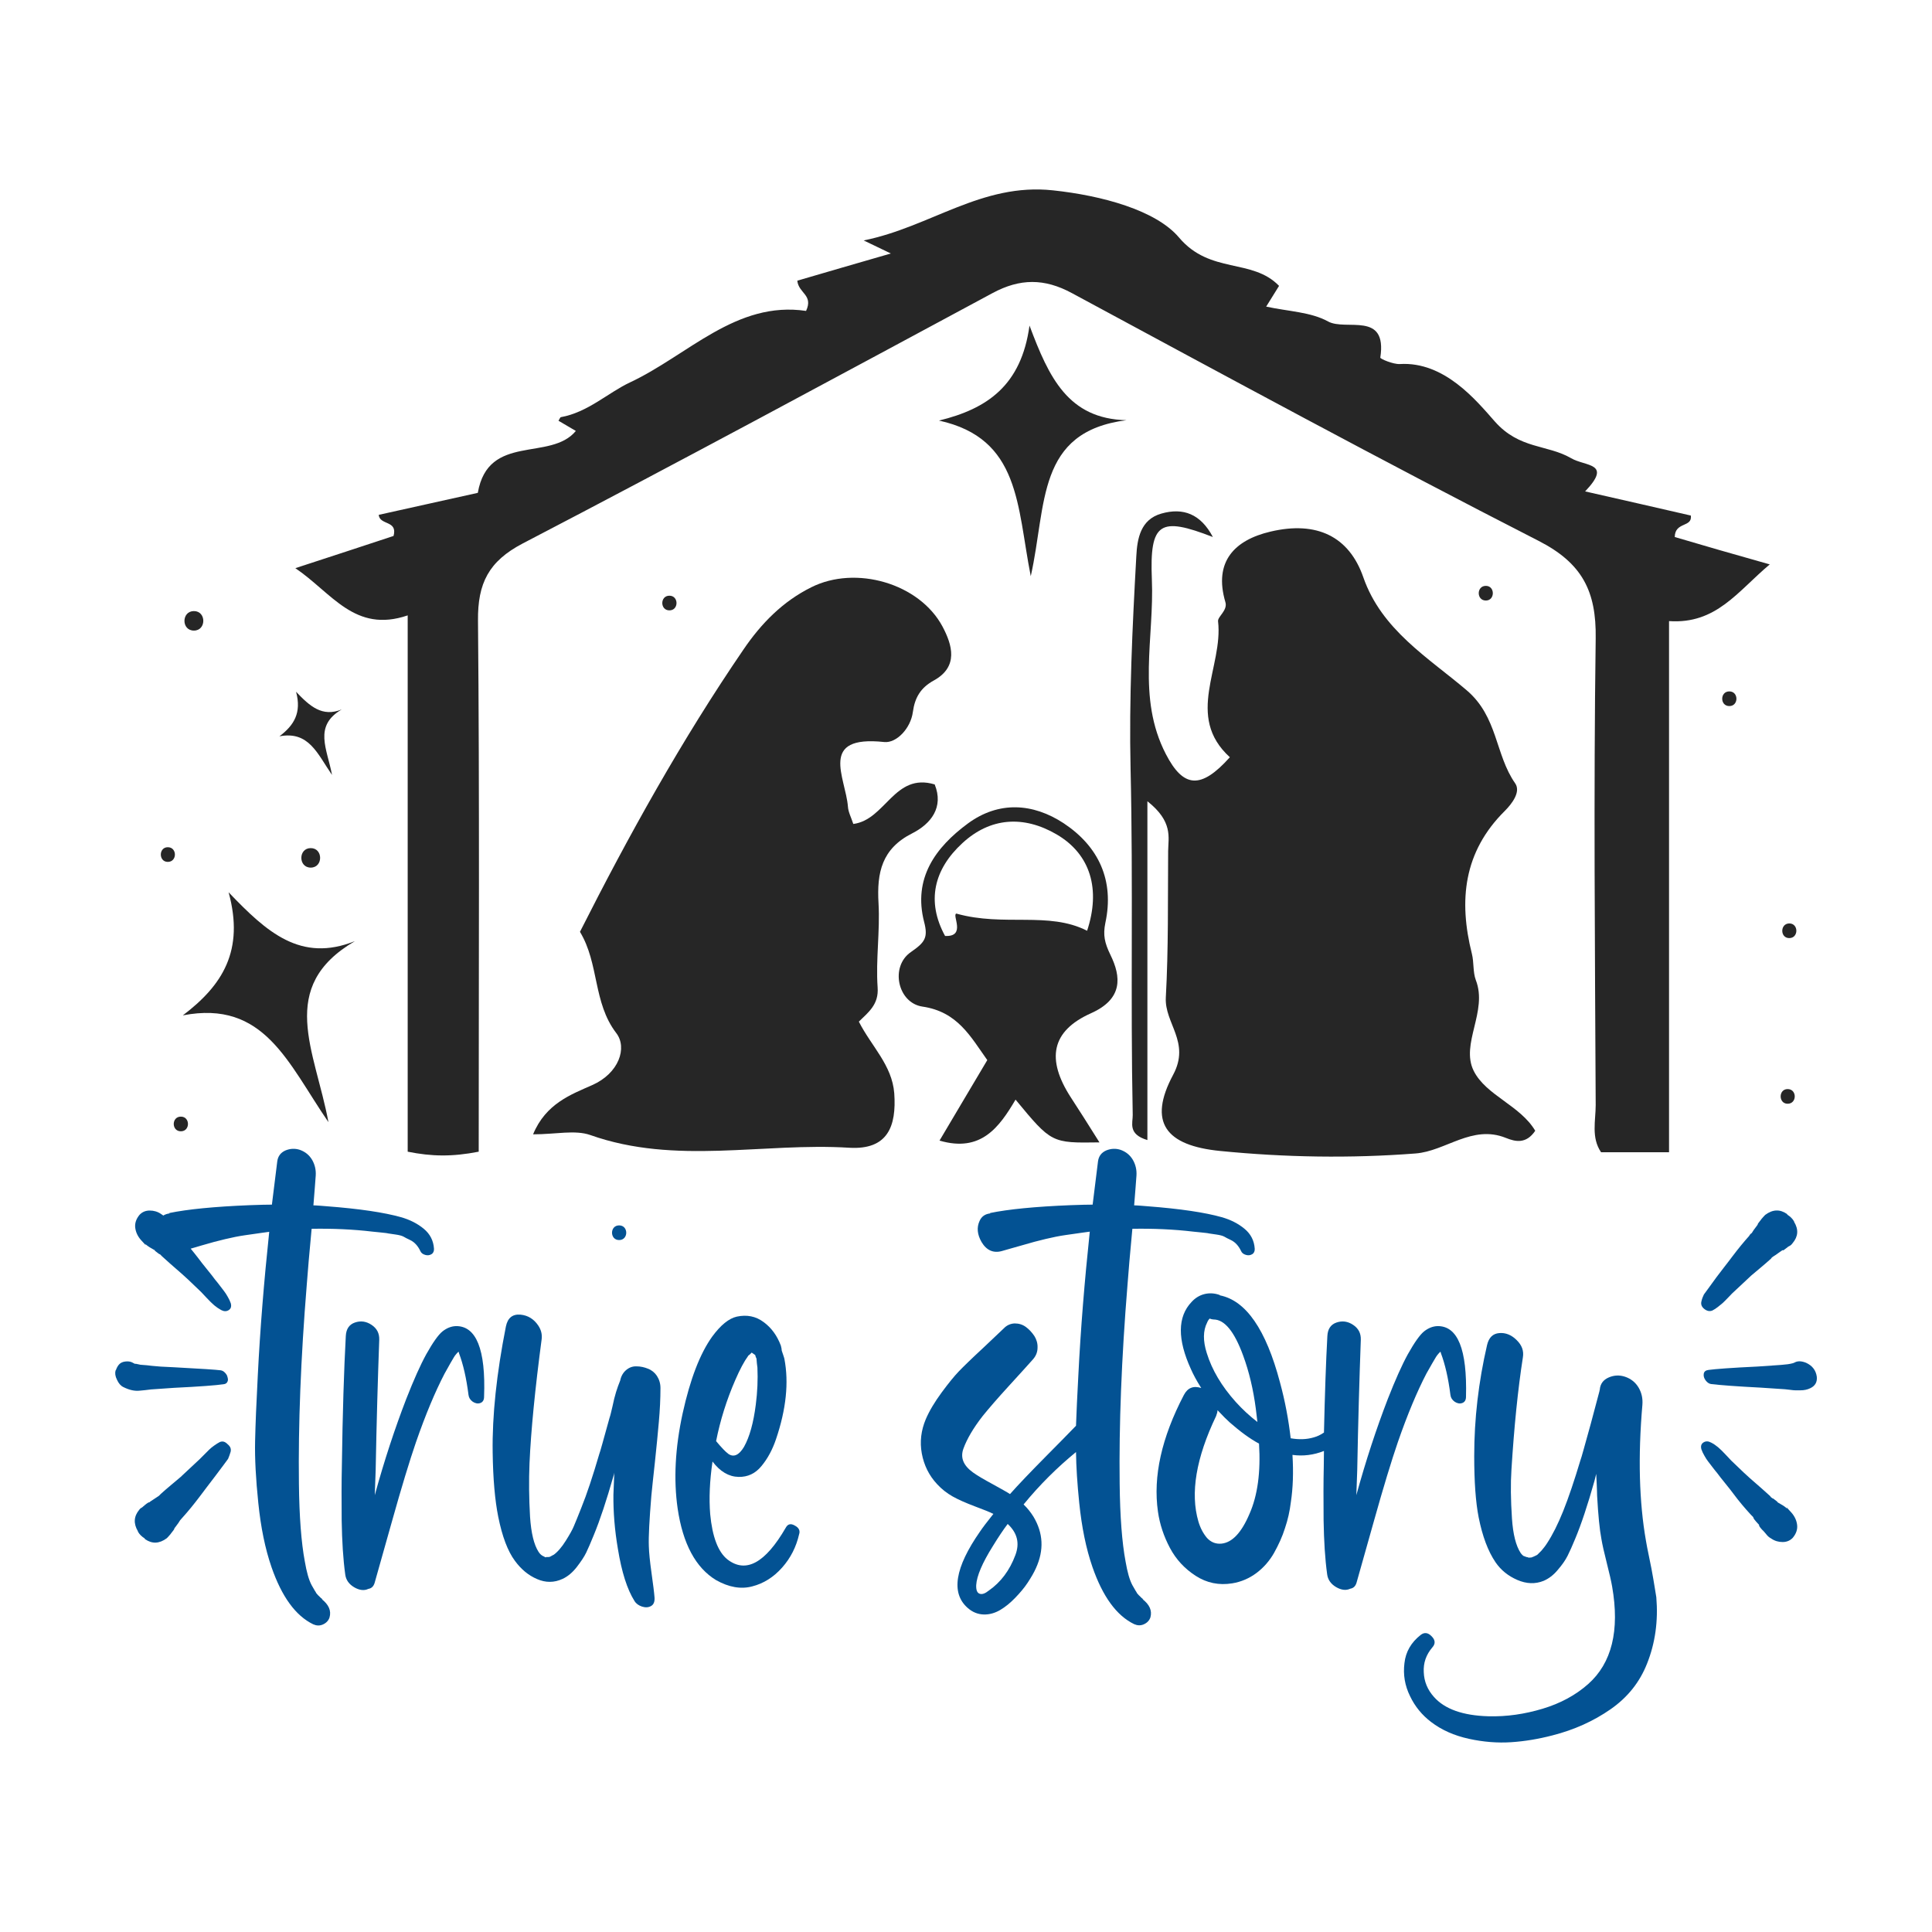 <?xml version="1.0" encoding="utf-8"?>
<!-- Generator: Adobe Illustrator 22.0.0, SVG Export Plug-In . SVG Version: 6.00 Build 0)  -->
<svg version="1.1" id="Layer_1" xmlns="http://www.w3.org/2000/svg" xmlns:xlink="http://www.w3.org/1999/xlink" x="0px" y="0px"
	 viewBox="0 0 1080 1080" style="enable-background:new 0 0 1080 1080;" xml:space="preserve">
<style type="text/css">
	.st0{fill:#262626;}
	.st1{fill:#035293;}
</style>
<g>
	<path class="st0" d="M936.2,300.2c0.1-8.7,9.9-5.2,9-12c-18.6-4.3-37.1-8.5-59.1-13.5c15.4-16.2,0.2-13.8-7.9-18.6
		c-13.3-7.7-28.8-4.9-42.6-20.5c-10.5-11.9-28.2-33.6-53.1-32.1c-3.7,0.2-11-2.9-10.9-3.6c4-26.2-19.2-14.7-29.2-20.2
		c-9.6-5.3-22.1-5.6-34.6-8.3c3-4.8,5.3-8.6,7.2-11.6c-15.1-15.6-38.5-6.4-55.9-27c-12.9-15.3-43.2-23.5-70.5-26.4
		c-39.9-4.3-68.5,20.5-105.8,28c6.2,3,9.6,4.6,15.2,7.3c-19.1,5.5-35.9,10.4-52.3,15.2c0.7,7.1,9.1,7.9,4.9,16.9
		c-39.1-5.8-66,24.8-98.5,40c-12.3,5.8-23.5,16.7-38.6,19.4c-0.4,0.1-0.7,1.1-1.3,2c3.2,1.9,6.4,3.8,9.7,5.7
		c-14.2,17.2-49,1.1-54.8,34.6c-16.9,3.8-36.2,8-55.4,12.3c0.6,6,10.7,2.9,8.3,11.8c-17,5.6-34.6,11.4-54.9,18
		c20.5,13.9,33.2,36.5,62.8,26.4c0,101.8,0,200.9,0,299.8c13.5,2.7,24.8,2.9,39.7,0c0-100,0.5-198.5-0.4-296.9
		c-0.2-20.8,5.9-33.1,25-43.1c88-45.8,175.3-93,262.7-140c15.3-8.2,28.9-8.3,44.4,0.1c86.6,46.7,173.1,93.6,260.7,138.4
		c24.5,12.5,32.4,28.2,32,54.6c-1.2,86.9-0.4,173.9,0,260.8c0,8.8-2.6,18.2,3,26.4c12.2,0,24.2,0,38,0c0-99.9,0-198.2,0-296.9
		c26.4,1.8,38.3-16.6,56.3-31.7C969,309.8,952.1,304.9,936.2,300.2z"/>
	<path class="st0" d="M678,300.2c-6.8-12.9-16.6-16.6-28.8-13.1c-11.6,3.3-13.5,13.9-14,23.9c-2.2,39.6-4.1,79.6-3.2,118.9
		c1.5,64.5-0.1,128.9,1.2,193.3c0.1,4.5-2.9,10.8,8.2,14.1c0-61.9,0-122.7,0-189.4c14.4,11.4,11.7,20.1,11.6,27.8
		c-0.2,27.3,0.2,54.7-1.3,81.9c-0.8,14.5,13.9,24.9,4.1,43.2c-14.2,26.5-4.3,39.6,26.3,42.6c36.3,3.6,72.8,4.2,109.2,1.4
		c16.9-1.3,31.6-16.3,50.5-8.7c5.2,2.1,11.3,3.6,16.4-4c-8.4-14.2-27.6-19.8-34.4-33.5c-7.5-15.1,8-33.2,1.2-50.7
		c-1.7-4.5-1-9.9-2.2-14.7c-7.5-29.8-4.7-57,18.4-79.9c3.9-3.9,9.1-10.6,5.8-15.4c-11.3-16.1-9.6-37.2-27.2-52.1
		c-21.4-18.2-47.5-33.7-57.7-63.1c-7.9-22.7-25.9-31.7-52-25.5c-19.9,4.7-31.8,16.7-25.1,39.4c1.4,4.6-4.4,8.1-4.1,10.7
		c3,25.4-18.7,53,6.6,76c-16.2,18.1-26,17.2-35.8-1.8c-16.3-31.5-6.4-65-7.8-97.6C642.6,291.9,648.4,288.7,678,300.2z"/>
	<path class="st0" d="M480.1,571.1c5.4-5.3,11.2-9.6,10.5-19.1c-1.1-15.6,1.4-31.4,0.5-47.1c-1-17.1,1.8-30.5,18.9-39.1
		c10.4-5.3,17.7-14.5,12.5-27.3c-22.6-6.8-27.4,19.8-45.5,22.1c-1.2-3.7-2.8-6.6-3-9.7c-1.3-16.3-16.7-40.1,20.3-36.1
		c6.9,0.7,14.8-7.7,16-16.8c1.1-8.1,4.4-13.6,11.7-17.6c14-7.7,10.3-19.9,4.9-30.1c-12.9-24.2-48.5-34.5-73.4-22
		c-15.9,7.9-27.9,20.1-37.9,34.8c-34.6,50.6-64.2,104-91.4,157.8c10.8,17.8,7.2,39.5,20.3,56.6c6.3,8.2,1.5,22.5-13.5,29.1
		c-11.7,5.2-25.9,10.3-33,27.5c12.8,0,23.4-2.6,32,0.4c47.7,16.9,96.5,4.1,144.7,7.1c21.5,1.3,26.5-11.9,25.2-30.4
		C498.7,595.4,487.1,584.9,480.1,571.1z"/>
	<path class="st0" d="M551.9,592.6c-9.1,15.4-17.8,29.9-26.7,45c23.2,6.8,33.4-7.5,42.5-22.9c20.1,24.3,20.1,24.3,46.9,23.9
		c-6.4-10.2-11.2-17.8-16.1-25.3c-13.6-21.1-11-36.9,11.4-46.9c17.9-8,16.9-20.3,10.8-32.7c-3.2-6.6-4.2-11-2.8-17.8
		c5.1-23.7-3.7-42.7-23.3-55.7c-17.2-11.3-36.3-12.5-53.5,0.1c-18.2,13.4-30.8,30.7-24.5,55.1c2.3,8.8,0.4,11.4-7.4,16.8
		c-11.8,8.1-7.4,28.5,6.5,30.5C535.3,565.6,542.5,579.4,551.9,592.6z M538,471.3c15.6-14.4,34.2-15.6,52.6-4.9
		c19.2,11.2,24.7,30.9,17.1,53.9c-21.6-11-46.4-2.1-73.1-9.6c-2.6,0.7,5.7,13.1-6.3,12.5C517.7,503.8,522.1,485.9,538,471.3z"/>
	<path class="st0" d="M576.2,322.1c9-40,3-80.8,53.5-87.2c-32.6-0.8-43.3-23.8-54.2-52.9c-4.6,33.5-23.6,46.5-50.6,53.1
		C570.4,245.1,568.4,282.7,576.2,322.1z"/>
	<path class="st0" d="M183.6,627.3c-7.5-40.3-29.1-75.5,14.8-101.2c-30.3,12.1-49.2-4.9-70.6-27.3c8.9,32.6-3.4,52-25.6,68.8
		C147.8,558.8,160.9,594.2,183.6,627.3z"/>
	<path class="st0" d="M185.6,433.2c-2.7-14.6-10.5-27.3,5.4-36.6c-10.9,4.4-17.8-1.8-25.5-9.9c3.2,11.8-1.2,18.8-9.3,24.9
		C172.7,408.5,177.4,421.3,185.6,433.2z"/>
	<path class="st1" d="M81.1,777.1c1.5-0.2,2.6-0.3,3.3-0.4c0.2,0,4.6-0.3,13-0.9c14.4-0.7,23.5-1.4,27.5-2c0.9-0.1,1.6-0.4,2-1
		c0.4-0.6,0.6-1.2,0.5-2c-0.1-0.7-0.3-1.4-0.6-2.1c-0.4-0.7-0.9-1.3-1.5-1.8c-0.6-0.5-1.3-0.8-2-0.9c-2.2-0.3-10.9-0.9-26.1-1.7
		c-5.7-0.2-9.8-0.5-12.4-0.8c-1.3-0.2-3.4-0.4-6.3-0.6c-0.1,0-0.6-0.1-1.4-0.3c-0.8-0.2-1.4-0.3-1.7-0.2c-0.1,0-0.2-0.1-0.3-0.2
		c-0.1,0-0.3-0.1-0.5-0.2c-0.3-0.2-0.5-0.3-0.7-0.4c-1-0.5-2.4-0.7-3.9-0.5c-1.6,0.2-2.7,0.8-3.5,1.7c-0.7,0.8-1.3,1.9-1.7,3.1
		l-0.2,0.2c-0.4,1.5-0.2,3.2,0.8,5.2c0.9,2,2.1,3.4,3.6,4.1c3.2,1.6,6.2,2.3,9,2C78.6,777.3,79.6,777.3,81.1,777.1z"/>
	<path class="st1" d="M122.9,806.1c-1,0.5-2.1,1.2-3.2,2c-1.1,0.8-2,1.5-2.7,2.2c-0.7,0.7-1.6,1.6-2.8,2.8c-1.2,1.2-2,2-2.5,2.5
		c-5.6,5.2-9.2,8.6-10.8,10.1c-0.7,0.6-2.4,2-5,4.2c-2.6,2.2-4.6,3.9-6,5.2l-1.1,1.1l-0.9,0.6l0.3-0.2c-0.3,0.2-1.7,1.1-4.1,2.7
		c-0.3,0.2-0.5,0.4-0.6,0.5h-0.2l-0.5,0.2c-0.2,0.1-0.5,0.3-0.9,0.6c-0.4,0.3-0.7,0.5-0.9,0.7c-0.1,0.1-0.2,0.2-0.3,0.3
		c-0.1,0.1-0.2,0.2-0.3,0.2l-0.9,0.8c-0.6,0.3-1.2,0.7-1.6,1.3c-3.1,3.7-3.4,7.7-0.8,12.1v0.2c0.9,1.6,2.2,2.8,3.8,3.8v0.2l0.2,0.2
		c3.9,2.7,7.9,2.6,12.1-0.5c0.1-0.1,0.3-0.3,0.6-0.6c0.3-0.3,0.6-0.7,0.9-1c0.3-0.4,0.5-0.6,0.6-0.7c0.1-0.1,0.2-0.2,0.2-0.3
		c1.2-1.5,1.8-2.3,1.9-2.5c-0.1,0-0.1-0.2,0.2-0.6c1.8-2.3,2.8-3.8,3.1-4.4l0.2-0.2c0.1-0.1,0.3-0.3,0.6-0.7
		c0.3-0.4,0.6-0.7,0.8-0.9c2.8-3.1,6-7,9.4-11.5c1.9-2.5,4.8-6.4,8.8-11.6c0.5-0.7,1.3-1.8,2.4-3.2c1.1-1.4,1.9-2.5,2.4-3.2
		c0.2-0.3,0.6-0.8,1.1-1.5c0.5-0.7,0.9-1.2,1.1-1.5c0.5-1.2,1-2.5,1.4-3.9c0.4-1.6-0.1-3-1.6-4.2
		C125.8,805.8,124.4,805.5,122.9,806.1z"/>
	<path class="st1" d="M179.7,893.8c0.3,0.2,0.5,0.3,0.6,0.3s-0.2-0.3-0.9-0.8c-0.2-0.2-0.4-0.4-0.5-0.5c-0.1-0.1-0.3-0.3-0.6-0.6
		c-0.3-0.3-0.6-0.5-0.8-0.8c-0.2-0.3-0.4-0.5-0.6-0.7c-0.2-0.2-0.3-0.4-0.3-0.5c0-0.1-0.2-0.4-0.5-0.8l-1.9-3.3
		c-1.6-3-2.8-7.4-3.8-13.2c-2-10.7-3.1-25.2-3.3-43.5c-0.4-32.7,1-69.8,4.4-111.4c0.5-6.9,1.4-17.3,2.7-31.1
		c11.8-0.2,23.2,0.3,34.1,1.6c0.1,0,1.4,0.1,4,0.4c2.6,0.3,4.1,0.4,4.7,0.6c0.6,0.1,1.9,0.3,4.1,0.6c2.1,0.3,3.6,0.7,4.5,1.2
		c0.8,0.5,2,1.1,3.5,1.8c1.5,0.7,2.6,1.6,3.5,2.6c0.9,1,1.7,2.2,2.3,3.5c0.5,1.2,1.4,1.9,2.8,2.3c1.3,0.4,2.5,0.2,3.5-0.4
		c1-0.6,1.5-1.7,1.4-3.1c-0.3-4.5-2.2-8.2-5.7-11.1c-3.5-2.9-7.8-5.1-12.8-6.5c-9.2-2.6-23.1-4.7-41.5-6.1c-0.8-0.1-2.1-0.2-3.7-0.3
		c-1.6-0.1-2.9-0.2-3.7-0.2c0.6-7.1,1-12.7,1.3-16.7c0.2-3.1-0.5-6.1-2-8.7c-1.6-2.7-3.8-4.5-6.8-5.6c-2.7-0.9-5.4-0.8-8.1,0.3
		c-2.7,1.2-4.2,3.2-4.6,6.1c-0.6,4.7-1.6,12.8-3,24.2c-2.7,0-6.8,0.1-12.3,0.3c-20,0.8-35,2.3-45.1,4.4l0.2,0.2
		c-1.4,0.2-2.6,0.6-3.5,1.2c-0.4-0.3-0.8-0.6-1.3-0.9c-1.9-1.3-4-1.9-6.3-1.9c-2.3,0-4.2,0.8-5.7,2.4c-1.9,2.3-2.7,4.7-2.4,7.2
		c0.3,2.5,1.4,4.9,3.4,7.1l2.5,2.7l-0.2-0.6c-0.1-0.2-0.1-0.3-0.2-0.3c0.1,0.1,0.3,0.3,0.7,0.7c0.8,0.7,2.5,1.8,4.9,3.1h-0.3
		l0.6,0.5c0.4,0.3,0.9,0.7,1.3,1c0.5,0.4,0.8,0.6,0.9,0.6h0.2l0.2,0.2l1.1,1.1c2.4,2.2,6.1,5.5,11.2,9.9c1.2,1,4.7,4.3,10.5,9.9
		c0.5,0.5,1.6,1.7,3.2,3.4c1.6,1.7,3,3.1,4.2,4.1c1.2,1,2.5,1.9,3.8,2.6c1.5,0.8,2.9,0.9,4.2,0.1c1.3-0.8,1.7-2.1,1.2-3.9
		c-0.4-1.2-1-2.4-1.7-3.6c-0.7-1.3-1.4-2.3-2-3.1c-0.6-0.8-1.4-1.9-2.6-3.4c-1.2-1.5-1.9-2.5-2.4-3c-1-1.4-2.6-3.4-4.7-6
		c-2.1-2.6-3.7-4.6-4.7-6c-1.4-1.8-2.8-3.6-4.3-5.4c1.7-0.5,3.6-1,5.8-1.7c5.1-1.5,9.5-2.7,13.4-3.6c3.8-0.9,7.6-1.7,11.2-2.2
		c8.2-1.2,12.7-1.8,13.5-1.9c-2.9,27.5-5.1,54.3-6.4,80.5c-0.8,15.1-1.3,27.3-1.5,36.7c-0.2,9.4,0.4,20.9,1.8,34.4
		c1.4,13.6,3.8,25.5,7.4,35.9c5.7,16.4,13.4,27.1,23.3,31.9c1.8,0.8,3.6,0.9,5.4,0.1c1.8-0.8,3.1-2.1,3.7-3.9
		C185.3,900.4,183.8,897,179.7,893.8z"/>
	<path class="st1" d="M254.8,741.3c-2.6,0.1-5.1,1.1-7.5,3c-2.3,1.9-5.3,6.1-9,12.7c-3.3,6-7,14.3-11.2,25
		c-6.4,16.6-12.3,34.5-17.6,53.8c0.2-6.3,0.4-10.9,0.5-14c0.5-26.8,1.2-51.1,2-72.9c0.1-3.6-1.3-6.3-4.3-8.3c-3-2-6.1-2.4-9.3-1.3
		c-3.2,1.1-4.9,3.6-5.1,7.6c-1,18.5-1.8,42.9-2.2,72.9c-0.2,8.6-0.2,18.7-0.1,30.2c0.2,11.5,0.8,21.6,2,30.2c0.4,3,2.1,5.4,5,7.1
		c2.9,1.7,5.6,2,7.9,0.9c1.8-0.3,2.9-1.4,3.5-3.3c1-3.7,4.3-15.1,9.7-34.4c5.4-19.3,9.9-34,13.4-44.2c5.4-15.6,10.8-28.4,16-38.4
		c2.7-4.9,4.5-8,5.3-9.3c0.1-0.2,0.3-0.5,0.6-0.9c0.3-0.4,0.7-0.8,1-1.2c0.4-0.4,0.7-0.7,0.9-0.9c0.2,0.4,0.3,0.7,0.3,0.9
		c2.3,6.1,4.1,13.8,5.3,23.3c0.2,1.6,1,2.8,2.4,3.8c1.4,0.9,2.8,1.2,4.2,0.7s2.1-1.7,2.1-3.5C271.6,754.3,266.2,741.1,254.8,741.3z"
		/>
	<path class="st1" d="M362.2,765.1c-2-0.8-4.1-1.3-6.3-1.3c-2.2-0.1-4.1,0.6-5.8,2c-1.7,1.4-2.9,3.4-3.4,5.9c-0.8,2-1.6,4.1-2.3,6.4
		c-0.7,2.3-1.4,5-2,8c-0.7,3-1.2,5.2-1.7,6.6c-3.4,12.2-5.2,18.9-5.7,20.1c-3.6,12.3-6.9,22.3-10.1,30.2c-1.9,4.7-3.2,8.1-4.1,10.1
		c-0.8,2-2.4,4.8-4.6,8.3c-2.2,3.5-4.5,6.2-6.9,7.9l0.2-0.2l-2,1.1c-0.2,0.1-0.6,0.2-1.1,0.2h-0.6c-0.2,0-0.4,0-0.5,0l-0.3,0.2
		l-0.9-0.5c-1.3-0.5-2.3-1.4-3.1-2.7c-2.5-3.9-4.1-10.4-4.7-19.5c-0.6-10.4-0.7-20.3-0.3-29.9c0.8-18.3,3.1-41.5,6.8-69.5
		c0.3-2.6-0.3-5.1-1.9-7.5c-2.5-3.7-5.8-5.7-9.9-6.1c-4.5-0.4-7.2,1.8-8.2,6.6c-5.2,26.3-7.7,49.7-7.4,70.3c0.2,15,1.3,27,3.1,36
		c2.2,11,5.3,19.3,9.4,24.8c3.4,4.6,7.4,8,12.3,10.1c4.8,2.1,9.6,2.1,14.3-0.1c2.8-1.3,5.5-3.5,7.9-6.6s4.2-5.8,5.3-8.1
		c1.1-2.3,2.5-5.5,4.2-9.7c3.6-8.7,7.2-19.7,11-33c0.1-0.2,0.2-0.6,0.3-1c0.1-0.5,0.2-0.8,0.2-1c-0.3,8.2-0.5,12.3-0.5,12.4
		c-0.1,9.6,0.7,19.7,2.5,30.2c2.1,13,5.2,22.7,9.3,29.2c0.9,1.5,2.4,2.5,4.2,3.1c1.9,0.6,3.6,0.5,5-0.3c1.5-0.8,2.1-2.4,2-4.6
		c-0.2-2.8-0.8-7.5-1.7-13.9c-0.9-6.4-1.4-11.4-1.5-15c-0.2-5.3,0.3-14.7,1.4-28.1c0.4-4.3,1.1-10.6,2-18.9
		c0.9-8.3,1.6-15.8,2.2-22.5c0.6-6.7,0.9-13,0.9-18.9c0-2.5-0.7-4.8-2-6.8C366,767.3,364.3,765.9,362.2,765.1z"/>
	<path class="st1" d="M444.3,852.8c-2.2-1.3-3.9-0.9-5,1.1c-11.5,19.9-22.4,25.8-32.7,17.8c-5.2-4.2-8.4-12.6-9.6-25.3
		c-0.7-8.7-0.3-18.5,1.3-29.4c4.3,5.7,9.2,8.5,14.6,8.6c5.1,0.1,9.4-1.9,12.8-6.1c3.4-4.1,6.1-9.1,8.1-15
		c5.7-16.8,7.2-31.7,4.7-44.8c-0.1-0.4-0.2-0.9-0.4-1.4c-0.2-0.5-0.3-1.1-0.6-1.8c-0.2-0.7-0.4-1.2-0.5-1.5c0-0.7-0.2-1.7-0.5-2.8
		c-2.1-5.6-5.3-10-9.7-13.2c-4.3-3.2-9.3-4.2-14.9-3c-4.5,1-9.1,4.8-13.8,11.2c-6.8,9.5-12.3,23.8-16.5,42.9
		c-4.2,19.3-5.1,37-2.8,53.1c2.9,19.8,10.1,33.2,21.5,40.1c7.1,4,13.9,5.2,20.2,3.5c6.3-1.6,11.9-5.1,16.7-10.5
		c4.8-5.4,7.9-11.6,9.5-18.6C447.4,855.7,446.6,854,444.3,852.8z M411,771.5c2.6-6,5-10.5,7.2-13.5l0.2-0.3c0.2-0.1,0.5-0.3,0.9-0.7
		c0.4-0.4,0.7-0.7,0.9-0.9c1.2,0.8,1.8,1.3,2,1.4c0,0.2,0.1,0.5,0.2,0.8c0.1,0.3,0.2,0.6,0.3,0.8c0,0.1,0.1,0.2,0.2,0.3v0.3
		c0,0.5,0.1,1.3,0.2,2.4c0.1,1.1,0.2,1.9,0.3,2.4c0.3,6.7,0,13.6-0.9,20.6c-1.3,10.3-3.5,18.2-6.6,23.7c-2.8,4.7-5.8,6-8.8,3.9
		c-1.6-1.2-3.8-3.5-6.8-7.1C402.6,794,406.2,782.5,411,771.5z"/>
	<path class="st1" d="M638.5,893.8c0.3,0.2,0.5,0.3,0.6,0.3s-0.2-0.3-0.9-0.8c-0.2-0.2-0.4-0.4-0.5-0.5c-0.1-0.1-0.3-0.3-0.6-0.6
		c-0.3-0.3-0.6-0.5-0.8-0.8c-0.2-0.3-0.4-0.5-0.6-0.7c-0.2-0.2-0.3-0.4-0.3-0.5c0-0.1-0.2-0.4-0.5-0.8l-1.9-3.3
		c-1.6-3-2.8-7.4-3.8-13.2c-2-10.7-3.1-25.2-3.3-43.5c-0.4-32.7,1-69.8,4.4-111.4c0.5-6.9,1.4-17.3,2.7-31.1
		c11.8-0.2,23.2,0.3,34.1,1.6c0.1,0,1.4,0.1,4,0.4c2.6,0.3,4.1,0.4,4.7,0.6c0.6,0.1,1.9,0.3,4.1,0.6c2.1,0.3,3.6,0.7,4.5,1.2
		c0.8,0.5,2,1.1,3.5,1.8c1.5,0.7,2.6,1.6,3.5,2.6c0.9,1,1.7,2.2,2.3,3.5c0.5,1.2,1.4,1.9,2.8,2.3c1.3,0.4,2.5,0.2,3.5-0.4
		c1-0.6,1.5-1.7,1.4-3.1c-0.3-4.5-2.2-8.2-5.7-11.1c-3.5-2.9-7.8-5.1-12.8-6.5c-9.2-2.6-23.1-4.7-41.5-6.1c-0.8-0.1-2.1-0.2-3.7-0.3
		c-1.6-0.1-2.9-0.2-3.7-0.2c0.6-7.1,1-12.7,1.3-16.7c0.2-3.1-0.5-6.1-2-8.7c-1.6-2.7-3.8-4.5-6.8-5.6c-2.7-0.9-5.4-0.8-8.1,0.3
		c-2.7,1.2-4.2,3.2-4.6,6.1c-0.6,4.7-1.6,12.8-3,24.2c-2.7,0-6.8,0.1-12.3,0.3c-20,0.8-35,2.3-45.1,4.4l0.2,0.2
		c-2.9,0.3-4.9,1.7-6,4.2c-1.7,3.7-1.3,7.6,1.1,11.8c2.8,4.7,6.7,6.4,11.5,5c2.2-0.6,5.8-1.7,10.9-3.1c5.1-1.5,9.5-2.7,13.4-3.6
		c3.8-0.9,7.6-1.7,11.2-2.2c8.2-1.2,12.7-1.8,13.5-1.9c-2.9,27.5-5.1,54.3-6.4,80.5c-0.6,10.8-1,20.1-1.3,28
		c-3.9,4-9.3,9.6-16.5,16.8c-9,9.1-15.8,16.2-20.4,21.4c-1.8-1.2-5.1-3-9.8-5.6c-4.8-2.6-8.4-4.7-10.9-6.5
		c-5.4-3.9-7.2-8.3-5.3-13.4c1.9-5.2,5.4-11.3,10.7-18.1c3.4-4.2,8.3-9.9,14.9-17.1c6.6-7.2,11.1-12.2,13.4-14.8
		c1.6-1.9,2.4-4,2.4-6.4c0.1-2.4-0.6-4.6-1.8-6.5c-1.3-1.9-2.8-3.6-4.7-5c-1.9-1.4-4-2-6.3-2c-2.3,0.1-4.4,1-6.1,2.8
		c-0.9,0.9-4.7,4.5-11.4,10.8c-6.7,6.2-11.2,10.6-13.7,13.2c-2.5,2.6-5.7,6.5-9.6,11.8c-3.9,5.3-6.9,10.3-8.9,15
		c-2.6,6.2-3.4,12.6-2.2,19.1c1.2,6.5,4,12.3,8.6,17.2c2.5,2.7,5.4,5,8.6,6.8c3.2,1.8,7.3,3.6,12.3,5.5c5,1.9,8.4,3.2,10.1,4.1h0.2
		l0.2,0.2c-3.6,4.5-6.1,7.8-7.5,9.9c-14,20.1-16.3,34.3-6.9,42.6c2.7,2.4,5.7,3.6,9,3.7c3.2,0.1,6.3-0.8,9.2-2.5
		c2.9-1.7,5.7-4,8.4-6.8c2.7-2.8,5.1-5.6,7-8.5c1.9-2.9,3.5-5.6,4.6-8.1c4.6-10.1,4.1-19.6-1.4-28.8c-1.5-2.4-3.3-4.7-5.5-6.8
		c9-11,18.8-20.7,29.3-29.3c0.1,8.2,0.7,17.6,1.8,28.4c1.4,13.6,3.8,25.5,7.4,35.9c5.7,16.4,13.4,27.1,23.3,31.9
		c1.8,0.8,3.6,0.9,5.4,0.1c1.8-0.8,3.1-2.1,3.7-3.9C644.1,900.4,642.7,897,638.5,893.8z M567.6,869.3c-3.2,8.6-8.2,15.2-14.8,19.8
		c-2.1,1.7-3.8,2.3-5.2,1.8c-1.4-0.5-2-2.1-1.9-4.8c0.3-5.1,3.4-12.4,9.3-21.8c3-4.9,5.8-9.1,8.3-12.4
		C568.7,856.9,570.1,862.7,567.6,869.3z"/>
	<path class="st1" d="M802.7,758.6c0.1-0.2,0.3-0.5,0.6-0.9c0.3-0.4,0.7-0.8,1-1.2c0.4-0.4,0.7-0.7,0.9-0.9c0.2,0.4,0.3,0.7,0.3,0.9
		c2.3,6.1,4.1,13.8,5.3,23.3c0.2,1.6,1,2.8,2.4,3.8c1.4,0.9,2.8,1.2,4.2,0.7c1.4-0.5,2.1-1.7,2.1-3.5c0.7-26.5-4.6-39.7-16-39.5
		c-2.6,0.1-5.1,1.1-7.5,3c-2.3,1.9-5.3,6.1-9,12.7c-3.3,6-7,14.3-11.2,25c-6.4,16.6-12.3,34.5-17.6,53.8c0.2-6.3,0.4-10.9,0.5-14
		c0.5-26.8,1.2-51.1,2-72.9c0.1-3.6-1.3-6.3-4.3-8.3c-3-2-6.1-2.4-9.3-1.3c-3.2,1.1-4.9,3.6-5.1,7.6c-0.8,14.4-1.4,32.4-1.9,53.9
		c-1.9,1.3-3.8,2.2-5.7,2.7c-4,1.2-8.3,1.3-12.9,0.5c-1.2-10.3-3.1-20.7-6-31.3c-7.8-29.5-19-45.7-33.6-48.6H682l-0.2-0.2
		c-2.8-1-5.7-1.2-8.5-0.5c-2.8,0.7-5.2,2.2-7.2,4.4c-7.9,8.3-8,20.9-0.3,37.7c1.2,2.7,3,6.2,5.7,10.4c-4.4-1.4-7.6-0.1-9.7,3.9
		c-12.5,23.9-17.3,45.6-14.5,65.2c1,7.1,3.3,13.9,6.7,20.3c3.4,6.4,8.2,11.6,14.4,15.6c6.2,4,13,5.4,20.4,4.2
		c5-0.8,9.6-2.8,13.6-5.8c4-3,7.3-6.8,9.8-11.2c2.5-4.5,4.6-9,6.1-13.8c1.6-4.7,2.7-9.6,3.3-14.6c1.2-7.9,1.5-16.7,0.9-26.4
		c5.9,0.8,11.8,0.1,17.6-2.2c0,2.8-0.1,5.7-0.1,8.6c-0.2,8.6-0.2,18.7-0.1,30.2c0.2,11.5,0.8,21.6,2,30.2c0.4,3,2.1,5.4,5,7.1
		c2.9,1.7,5.6,2,7.9,0.9c1.8-0.3,2.9-1.4,3.5-3.3c1-3.7,4.3-15.1,9.7-34.4c5.4-19.3,9.9-34,13.4-44.2c5.4-15.6,10.8-28.4,16-38.4
		C800.1,763,801.9,759.9,802.7,758.6z M674.8,739.3c0.3-0.8,0.8-1.6,1.4-2.2c0.8,0.3,1.6,0.5,2.2,0.5c6.1,0,11.6,6.7,16.5,20.1
		c3.4,9.2,5.7,19.1,7.1,29.7l0.9,7.5c-4.4-3.4-8.4-7.1-12.1-11.2c-7.9-8.8-13.3-17.9-16.2-27.3C672.4,749.5,672.5,743.8,674.8,739.3
		z M698.5,846.2c-4.5,10.6-9.7,16.1-15.7,16.7c-3.2,0.3-5.9-0.8-8.1-3.2c-2.1-2.5-3.7-5.5-4.8-9.2c-4.6-15.8-1.3-35.5,9.9-58.9
		c0.5-1.3,0.8-2.4,0.8-3.3c2.9,3.1,5.2,5.4,6.9,6.9c5.7,5,11.1,9,16.3,11.8C704.8,822.9,703,836,698.5,846.2z"/>
	<path class="st1" d="M924.2,882.6c-0.6-3.7-1.4-7.7-2.3-12c-0.9-4.3-1.5-7.4-1.8-9.3c-3.8-21.7-4.5-47-2-75.9
		c0.3-3.6-0.4-6.8-2.1-9.7c-1.7-2.9-4.3-5-7.6-6.1c-3-1-6.1-0.9-9.1,0.4c-3,1.3-4.7,3.5-5,6.7c0,0.1,0,0.3-0.1,0.5
		c-0.1,0.2-0.1,0.4-0.1,0.5c-0.1,0.3-1.7,6.4-4.9,18.4c-3.4,12.2-5.2,18.9-5.7,20.1c-3.4,11.3-6.6,20.9-9.7,28.6
		c-2.9,7.2-5.9,13.2-9,17.9c-1,1.6-2.1,2.9-3.1,4.1l-1.7,1.7l-0.6,0.6l-0.5,0.3l-1.9,0.9h-0.2l-0.3,0.2c-0.2,0.1-0.6,0.2-1.3,0.2
		h-0.8c-0.1,0-0.2,0-0.2-0.1c0-0.1-0.1-0.1-0.2-0.1c-0.1,0-0.3,0-0.6-0.1c-0.3-0.1-0.5-0.1-0.6-0.2c-0.4-0.2-0.7-0.3-0.9-0.3
		l-0.5-0.3c-0.5-0.4-0.9-0.9-1.3-1.4c-2.7-4.1-4.3-10.5-4.9-19.3c-0.7-10.6-0.8-19.6-0.3-27.2c1.5-24,3.6-45,6.4-62.9
		c0.6-3.6-0.5-6.8-3.5-9.7c-2.9-2.9-6.2-4.2-9.7-3.9c-3.6,0.3-5.8,2.5-6.8,6.6c-4.8,20.7-7.2,41.4-7.2,62.1
		c0,14.4,0.8,25.8,2.5,34.4c2.1,10.5,5.2,18.8,9.4,25c3,4.4,7.1,7.7,12.2,9.9c5.1,2.2,10,2.4,14.7,0.5c2.8-1.2,5.5-3.2,7.9-6.1
		c2.5-2.9,4.3-5.5,5.5-7.9c1.2-2.4,2.6-5.5,4.2-9.4c3.4-8.1,7-18.9,10.8-32.4c0.1-0.4,0.3-1.1,0.5-2c0.2-0.9,0.4-1.5,0.5-2
		c0.1,1.4,0.2,3.4,0.3,6.1c0.1,2.7,0.2,4.7,0.2,6.1c0.6,10.9,1.4,19,2.4,24.2c0.5,3,1.5,7.5,3,13.4c1.5,5.9,2.5,10.3,3,13.2
		c4.3,24.6-0.2,42.8-13.4,54.5c-7,6.2-15.5,10.8-25.5,13.8c-10,3-20.1,4.5-30.4,4.2c-14.1-0.4-24.3-4-30.3-10.8
		c-3.6-4-5.5-8.6-5.7-13.8c-0.3-5.2,1.3-9.8,4.8-13.9c1.8-2,1.7-4.1-0.4-6.2c-2-2.1-4.1-2.4-6.2-0.7c-5.2,4.1-8.3,9.3-9,15.7
		c-0.8,6.4,0.2,12.5,3.1,18.4c2.8,5.9,6.8,10.7,11.8,14.5c5.9,4.5,12.9,7.6,21.1,9.4c8.2,1.8,16.1,2.4,23.7,1.9
		c7.6-0.5,15.3-1.8,23-3.8c12.2-3.1,23-8,32.5-14.6c9.5-6.6,16.3-15.1,20.4-25.5c4.6-11.5,6.3-23.9,5.2-37.1
		C925.3,889.7,924.9,886.3,924.2,882.6z"/>
	<polygon class="st1" points="982.7,684.4 982.7,684.3 982.5,684.8 	"/>
	<path class="st1" d="M998.7,842.6l0.2,0.6c0.1,0.2,0.1,0.3,0.2,0.3c-0.1-0.1-0.3-0.3-0.7-0.7c-0.8-0.7-2.5-1.8-4.9-3.1h0.3
		l-0.6-0.5c-0.4-0.3-0.9-0.7-1.3-1c-0.5-0.4-0.8-0.6-0.9-0.6h-0.2l-0.2-0.2c-0.1-0.1-0.2-0.2-0.4-0.3c-0.2-0.1-0.3-0.2-0.4-0.4
		c-0.1-0.2-0.2-0.3-0.3-0.4c-2.4-2.2-6.1-5.5-11.2-9.9c-1.2-1-4.7-4.3-10.5-9.9c-0.5-0.5-1.6-1.7-3.2-3.4c-1.6-1.7-3-3.1-4.2-4.1
		c-1.2-1-2.5-1.9-3.9-2.6c-1.5-0.8-2.9-0.9-4.2-0.1c-1.3,0.8-1.7,2.1-1.2,3.9c0.4,1.2,1,2.4,1.7,3.6c0.7,1.3,1.4,2.3,2,3.1
		c0.6,0.8,1.4,1.9,2.6,3.4c1.2,1.5,1.9,2.5,2.4,3c1,1.4,2.6,3.4,4.7,6c2.1,2.6,3.7,4.6,4.7,6c2.9,3.9,6.1,7.7,9.6,11.5l1.1,1.1
		l0.2,0.2v0.2c0.1,0.3,0.3,0.7,0.6,1.1c0.3,0.4,0.6,0.8,0.9,1.1c0.3,0.3,0.6,0.7,0.9,1c0.4,0.4,0.7,0.7,0.9,1v0.2l-0.2-0.2
		c0.2,0.7,1,1.8,2.5,3.3l0.4,0.4c0.2,0.2,0.3,0.4,0.6,0.7c0.4,0.5,0.8,0.9,1.1,1.3c0.5,0.6,1.3,1.3,2.4,1.9c1.9,1.3,4,1.9,6.3,1.9
		c2.3,0,4.2-0.8,5.7-2.4c1.9-2.3,2.7-4.7,2.4-7.2c-0.3-2.5-1.4-4.9-3.4-7.1L998.7,842.6z M985.5,855.3l0.2,0.2l0.2,0.2
		c0.1,0.1,0.2,0.3,0.3,0.4L985.5,855.3z"/>
	<path class="st1" d="M1009.6,761.8c-2.5-1-4.6-1.1-6.3-0.2c-0.4,0.2-0.8,0.4-1.3,0.5c-1.5,0.4-3.6,0.7-6.4,0.9
		c-0.2,0-4.6,0.3-13,0.9c-14.8,0.7-23.9,1.4-27.5,1.9c-1.6,0.2-2.5,0.9-2.7,2.2c-0.2,1.3,0.2,2.5,1.1,3.7c0.9,1.2,2,1.9,3.1,2
		c4.9,0.6,14.1,1.3,27.7,2c8.8,0.6,13.3,0.9,13.5,0.9c0.3,0,1.2,0.1,2.7,0.3c1.5,0.2,2.5,0.3,3.1,0.3c0.6,0,1.5,0,2.7,0
		c1.2,0,2.2-0.1,3.1-0.3s1.8-0.5,2.6-0.9c2.7-1.3,3.9-3.4,3.6-6.4C1015.1,766,1013.1,763.4,1009.6,761.8z"/>
	<path class="st1" d="M952.7,731.7c1.5,1.2,3,1.5,4.5,0.9c1-0.5,2.1-1.2,3.1-2c1-0.8,1.9-1.5,2.7-2.2c0.7-0.7,1.7-1.6,2.8-2.8
		c1.1-1.2,1.9-2,2.4-2.5c5.6-5.2,9.2-8.6,10.8-10.1c0.7-0.6,2.4-2,5-4.2c2.6-2.2,4.6-3.9,6-5.2c0.1-0.1,0.2-0.2,0.3-0.4
		c0.1-0.2,0.2-0.3,0.4-0.4c0.2-0.1,0.3-0.2,0.4-0.3c0.1-0.1,0.4-0.3,0.9-0.6l-0.3,0.2c0.5-0.3,1.3-0.8,2.2-1.5
		c0.9-0.7,1.6-1.1,1.9-1.3c0.3-0.2,0.5-0.4,0.6-0.5l0.2,0.2l0.5-0.2l1.9-1.4c0.3-0.2,0.5-0.4,0.6-0.5l1.1-0.6
		c0.4-0.2,0.9-0.7,1.4-1.4c3.1-3.7,3.4-7.6,0.8-11.9v-0.2c-0.9-1.6-2.2-2.8-3.8-3.8v-0.2l-0.2-0.2c-3.9-2.7-7.9-2.6-12.1,0.5
		c-0.1,0.1-0.3,0.3-0.6,0.6c-0.3,0.3-0.6,0.7-0.9,1c-0.3,0.4-0.5,0.6-0.6,0.7c-0.1,0.1-0.2,0.2-0.2,0.3c-1.2,1.5-1.8,2.3-1.9,2.5
		c0.1,0,0.1,0.2-0.2,0.6c-1.8,2.3-2.8,3.8-3.1,4.4l-0.2,0.2c-0.2,0.1-0.5,0.3-0.8,0.7c-0.3,0.4-0.5,0.7-0.6,0.9
		c-2.8,3.1-6,7-9.4,11.5c-1,1.4-2.6,3.4-4.6,6c-2,2.6-3.4,4.5-4.2,5.5c-0.5,0.7-1.3,1.8-2.4,3.3c-1.1,1.5-1.9,2.6-2.4,3.3
		c-0.2,0.3-0.6,0.8-1.1,1.5c-0.5,0.7-0.9,1.2-1.1,1.5c-0.6,1.2-1.1,2.5-1.4,3.9C950.7,729.1,951.2,730.5,952.7,731.7z"/>
	<path class="st0" d="M173.7,485c7,0,7-10.9,0-10.9C166.7,474.1,166.7,485,173.7,485z"/>
	<path class="st0" d="M108.4,352.5c7,0,7-10.9,0-10.9C101.4,341.6,101.3,352.5,108.4,352.5z"/>
	<path class="st0" d="M93.8,481.8c5.3,0,5.3-8.2,0-8.2C88.6,473.6,88.6,481.8,93.8,481.8z"/>
	<path class="st0" d="M101.1,632.4c5.3,0,5.3-8.2,0-8.2C95.8,624.2,95.8,632.4,101.1,632.4z"/>
	<path class="st0" d="M374.2,333c-5.3,0-5.3,8.2,0,8.2C379.5,341.2,379.5,333,374.2,333z"/>
	<path class="st0" d="M830.6,327.5c-5.3,0-5.3,8.2,0,8.2C835.8,335.7,835.8,327.5,830.6,327.5z"/>
	<path class="st1" d="M346.1,693.2c5.3,0,5.3-8.2,0-8.2C340.8,685,340.8,693.2,346.1,693.2z"/>
	<path class="st0" d="M999.3,617c5.3,0,5.3-8.2,0-8.2C994.1,608.8,994.1,617,999.3,617z"/>
	<path class="st0" d="M966.7,394.7c5.3,0,5.3-8.2,0-8.2C961.4,386.5,961.4,394.7,966.7,394.7z"/>
	<path class="st0" d="M1000.2,524.4c5.3,0,5.3-8.2,0-8.2C995,516.3,995,524.4,1000.2,524.4z"/>
</g>
</svg>
